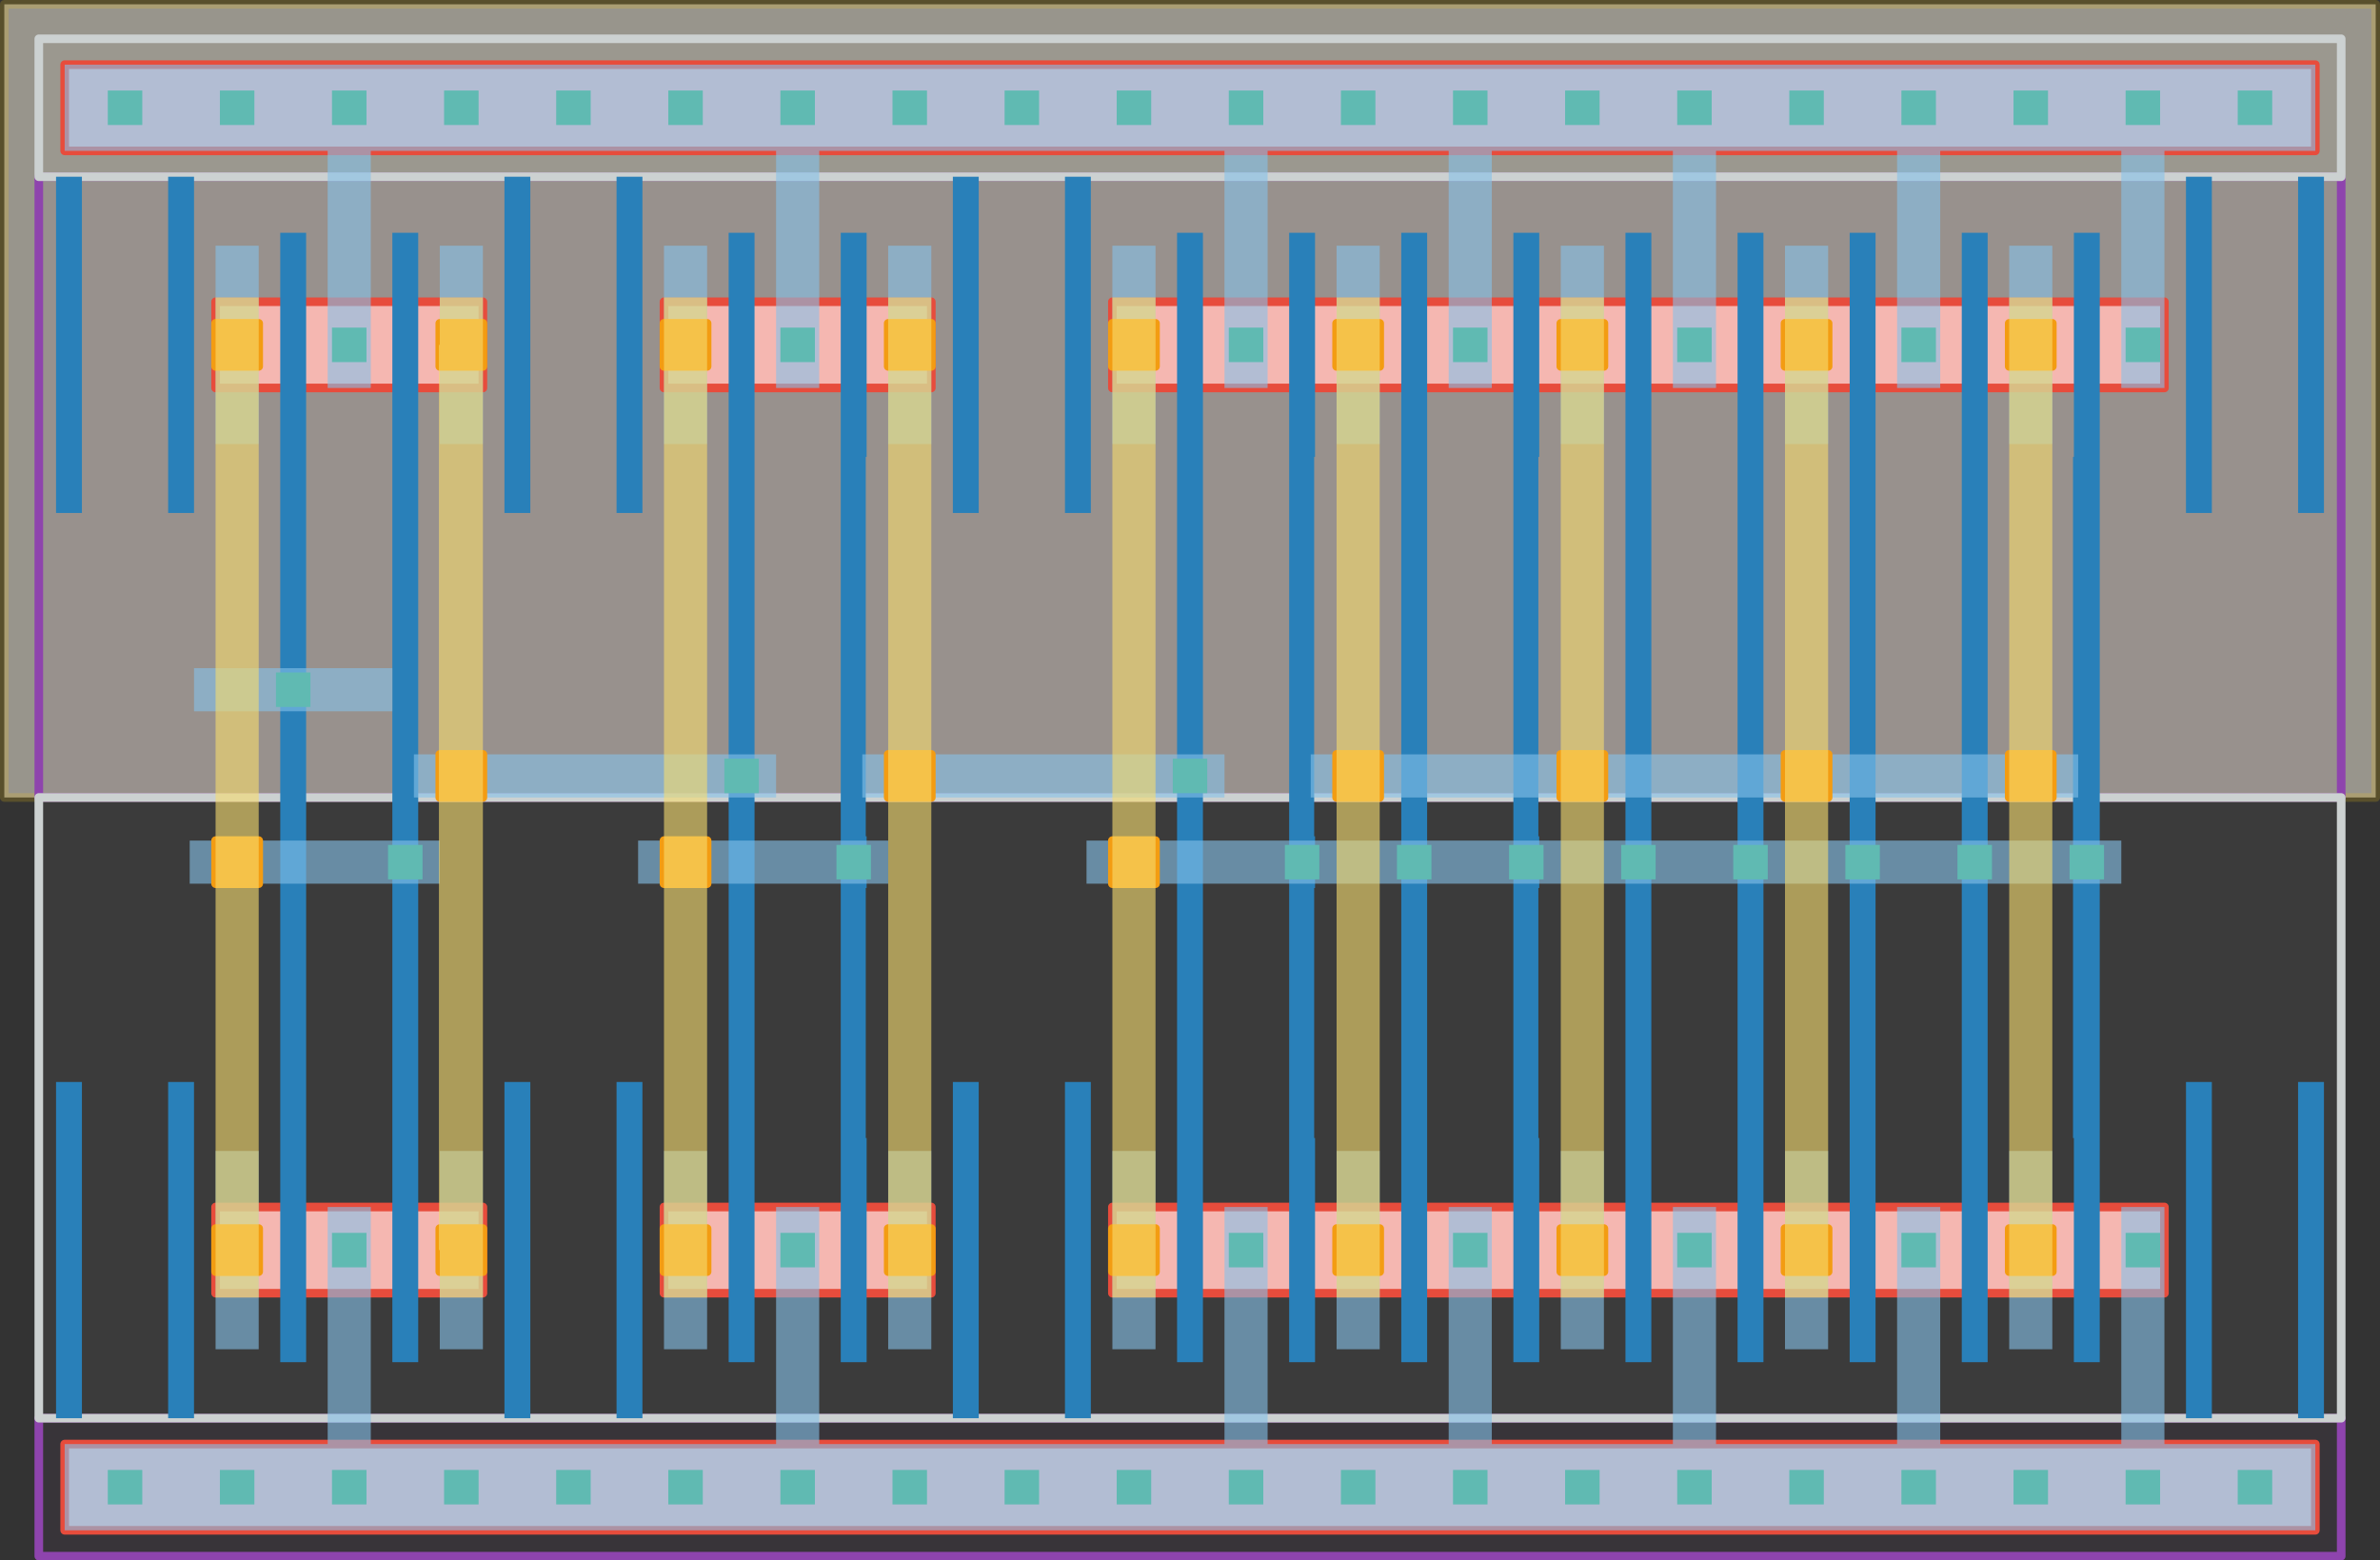 <svg width="2760" height="1810" viewBox="45 -1885 2760 1810" xmlns="http://www.w3.org/2000/svg" xmlns:xlink="http://www.w3.org/1999/xlink"><rect x="45" y="-1885" width="2760" height="1810" fill="#333333" stroke="none"/><defs><style type="text/css">.l3d0 {fill: #fef9e7; fill-opacity: 0.5; stroke-width: 10; stroke: #f1c40f; stroke-linecap: round; stroke-linejoin: round; stroke-opacity: 0.2;}.l25d0 {fill: #8e44ad; fill-opacity: 0.05; stroke-width: 10; stroke: #8e44ad; stroke-linecap: round; stroke-linejoin: round; stroke-opacity: 1;}.l26d0 {fill: #ccd1d1; fill-opacity: 0.05; stroke-width: 10; stroke: #ccd1d1; stroke-linecap: round; stroke-linejoin: round; stroke-opacity: 1;}.l6d0 {fill: #f5b7b1; fill-opacity: 1; stroke-width: 10; stroke: #e74c3c; stroke-linecap: round; stroke-linejoin: round; stroke-opacity: 1;}.l17d0 {fill: #2980b9; fill-opacity: 1; stroke-width: 0; stroke: #000000; stroke-linecap: round; stroke-linejoin: round; stroke-opacity: 0;}.l17d7 {fill: #2980b9; fill-opacity: 1; stroke-width: 0; stroke: #000000; stroke-linecap: round; stroke-linejoin: round; stroke-opacity: 0;}.l30d0 {fill: #27ae60; fill-opacity: 1; stroke-width: 0; stroke: #000000; stroke-linecap: round; stroke-linejoin: round; stroke-opacity: 0;}.l31d0 {fill: #85c1e9; fill-opacity: 0.6; stroke-width: 0; stroke: #000000; stroke-linecap: round; stroke-linejoin: round; stroke-opacity: 0;}.l51d0 {fill: #f39c12; fill-opacity: 1; stroke-width: 10; stroke: #f39c12; stroke-linecap: round; stroke-linejoin: round; stroke-opacity: 1;}.l32d0 {fill: #f7dc6f; fill-opacity: 0.6; stroke-width: 0; stroke: #000000; stroke-linecap: round; stroke-linejoin: round; stroke-opacity: 0;}path {fill-rule: evenodd;}</style></defs><g transform="scale(1 -1)"><g id="NW"><g class="l3d0"><path d="M 2800,960 L 2520,960 L 50,960 L 50,1640 L 50,1880 L 2800,1880 L 2800,1640 Z" /></g></g><g id="PP"><g class="l25d0"><path d="M 540,1680 L 670,1680 L 750,1680 L 930,1680 L 1060,1680 L 1190,1680 L 1270,1680 L 1400,1680 L 1530,1680 L 2560,1680 L 2620,1680 L 2760,1680 L 2760,960 L 2560,960 L 230,960 L 90,960 L 90,1680 L 230,1680 L 410,1680 Z" /><path d="M 2760,240 L 2760,80 L 90,80 L 90,240 Z" /></g></g><g id="NP"><g class="l26d0"><path d="M 2760,960 L 2760,240 L 2620,240 L 2560,240 L 1530,240 L 1400,240 L 1270,240 L 1190,240 L 1060,240 L 930,240 L 750,240 L 670,240 L 540,240 L 410,240 L 230,240 L 90,240 L 90,960 L 2560,960 Z" /><path d="M 2760,1840 L 2760,1680 L 90,1680 L 90,1840 Z" /></g></g><g id="OD"><g class="l6d0"><path d="M 475,1535 L 500,1535 L 530,1535 L 605,1535 L 605,1435 L 530,1435 L 500,1435 L 475,1435 L 400,1435 L 370,1435 L 295,1435 L 295,1535 L 370,1535 L 400,1535 Z" /><path d="M 995,1535 L 1020,1535 L 1050,1535 L 1125,1535 L 1125,1435 L 1050,1435 L 1020,1435 L 995,1435 L 920,1435 L 890,1435 L 815,1435 L 815,1535 L 890,1535 L 920,1535 Z" /><path d="M 2320,1435 L 2220,1435 L 2190,1435 L 2090,1435 L 2060,1435 L 1960,1435 L 1930,1435 L 1830,1435 L 1800,1435 L 1700,1435 L 1670,1435 L 1570,1435 L 1540,1435 L 1465,1435 L 1440,1435 L 1410,1435 L 1335,1435 L 1335,1535 L 1410,1535 L 1440,1535 L 1465,1535 L 1540,1535 L 1570,1535 L 1670,1535 L 1700,1535 L 1800,1535 L 1830,1535 L 1930,1535 L 1960,1535 L 2060,1535 L 2090,1535 L 2190,1535 L 2220,1535 L 2320,1535 L 2350,1535 L 2450,1535 L 2480,1535 L 2555,1535 L 2555,1435 L 2480,1435 L 2450,1435 L 2350,1435 Z" /><path d="M 475,485 L 500,485 L 530,485 L 605,485 L 605,385 L 530,385 L 500,385 L 475,385 L 400,385 L 370,385 L 295,385 L 295,485 L 370,485 L 400,485 Z" /><path d="M 995,485 L 1020,485 L 1050,485 L 1125,485 L 1125,385 L 1050,385 L 1020,385 L 995,385 L 920,385 L 890,385 L 815,385 L 815,485 L 890,485 L 920,485 Z" /><path d="M 2320,385 L 2220,385 L 2190,385 L 2090,385 L 2060,385 L 1960,385 L 1930,385 L 1830,385 L 1800,385 L 1700,385 L 1670,385 L 1570,385 L 1540,385 L 1465,385 L 1440,385 L 1410,385 L 1335,385 L 1335,485 L 1410,485 L 1440,485 L 1465,485 L 1540,485 L 1570,485 L 1670,485 L 1700,485 L 1800,485 L 1830,485 L 1930,485 L 1960,485 L 2060,485 L 2090,485 L 2190,485 L 2220,485 L 2320,485 L 2350,485 L 2450,485 L 2480,485 L 2555,485 L 2555,385 L 2480,385 L 2450,385 L 2350,385 Z" /><path d="M 2730,1810 L 2730,1710 L 120,1710 L 120,1810 Z" /><path d="M 2730,210 L 2730,110 L 120,110 L 120,210 Z" /></g></g><g id="PO"><g class="l17d0"><path d="M 370,1535 L 370,1615 L 400,1615 L 400,1535 L 400,1435 L 400,1355 L 400,1115 L 400,1055 L 400,565 L 400,485 L 400,385 L 400,305 L 370,305 L 370,385 L 370,485 L 370,565 L 370,1055 L 370,1115 L 370,1355 L 370,1435 Z" /><path d="M 2450,485 L 2450,565 L 2449,565 L 2449,1355 L 2450,1355 L 2450,1435 L 2450,1535 L 2450,1615 L 2480,1615 L 2480,1535 L 2480,1435 L 2480,1355 L 2480,915 L 2480,855 L 2480,565 L 2480,485 L 2480,385 L 2480,305 L 2450,305 L 2450,385 Z" /><path d="M 2320,485 L 2320,565 L 2320,855 L 2320,915 L 2320,1355 L 2320,1435 L 2320,1535 L 2320,1615 L 2350,1615 L 2350,1535 L 2350,1435 L 2350,1355 L 2350,915 L 2350,855 L 2350,565 L 2350,485 L 2350,385 L 2350,305 L 2320,305 L 2320,385 Z" /><path d="M 2190,485 L 2190,565 L 2190,855 L 2190,915 L 2190,1355 L 2190,1435 L 2190,1535 L 2190,1615 L 2220,1615 L 2220,1535 L 2220,1435 L 2220,1355 L 2220,915 L 2220,855 L 2220,565 L 2220,485 L 2220,385 L 2220,305 L 2190,305 L 2190,385 Z" /><path d="M 2060,485 L 2060,565 L 2060,855 L 2060,915 L 2060,1355 L 2060,1435 L 2060,1535 L 2060,1615 L 2090,1615 L 2090,1535 L 2090,1435 L 2090,1355 L 2090,915 L 2090,855 L 2090,565 L 2090,485 L 2090,385 L 2090,305 L 2060,305 L 2060,385 Z" /><path d="M 1930,485 L 1930,565 L 1930,855 L 1930,915 L 1930,1355 L 1930,1435 L 1930,1535 L 1930,1615 L 1960,1615 L 1960,1535 L 1960,1435 L 1960,1355 L 1960,915 L 1960,855 L 1960,565 L 1960,485 L 1960,385 L 1960,305 L 1930,305 L 1930,385 Z" /><path d="M 1800,485 L 1800,565 L 1800,855 L 1800,915 L 1800,1355 L 1800,1435 L 1800,1535 L 1800,1615 L 1830,1615 L 1830,1535 L 1830,1435 L 1830,1355 L 1829,1355 L 1829,915 L 1830,915 L 1830,855 L 1829,855 L 1829,565 L 1830,565 L 1830,485 L 1830,385 L 1830,305 L 1800,305 L 1800,385 Z" /><path d="M 1670,485 L 1670,565 L 1670,855 L 1670,915 L 1670,1355 L 1670,1435 L 1670,1535 L 1670,1615 L 1700,1615 L 1700,1535 L 1700,1435 L 1700,1355 L 1700,915 L 1700,855 L 1700,565 L 1700,485 L 1700,385 L 1700,305 L 1670,305 L 1670,385 Z" /><path d="M 1540,485 L 1540,565 L 1540,855 L 1540,915 L 1540,1355 L 1540,1435 L 1540,1535 L 1540,1615 L 1570,1615 L 1570,1535 L 1570,1435 L 1570,1355 L 1569,1355 L 1569,915 L 1570,915 L 1570,855 L 1569,855 L 1569,565 L 1570,565 L 1570,485 L 1570,385 L 1570,305 L 1540,305 L 1540,385 Z" /><path d="M 1410,485 L 1410,565 L 1410,955 L 1410,1015 L 1410,1355 L 1410,1435 L 1410,1535 L 1410,1615 L 1440,1615 L 1440,1535 L 1440,1435 L 1440,1355 L 1440,1015 L 1440,955 L 1440,565 L 1440,485 L 1440,385 L 1440,305 L 1410,305 L 1410,385 Z" /><path d="M 1020,485 L 1020,565 L 1020,855 L 1020,915 L 1020,1355 L 1020,1435 L 1020,1535 L 1020,1615 L 1050,1615 L 1050,1535 L 1050,1435 L 1050,1355 L 1049,1355 L 1049,915 L 1050,915 L 1050,855 L 1049,855 L 1049,565 L 1050,565 L 1050,485 L 1050,385 L 1050,305 L 1020,305 L 1020,385 Z" /><path d="M 890,1535 L 890,1615 L 920,1615 L 920,1535 L 920,1435 L 920,1355 L 920,1015 L 920,955 L 920,565 L 920,485 L 920,385 L 920,305 L 890,305 L 890,385 L 890,485 L 890,565 L 890,955 L 890,1015 L 890,1355 L 890,1435 Z" /><path d="M 500,485 L 500,565 L 500,855 L 500,915 L 500,1355 L 500,1435 L 500,1535 L 500,1615 L 530,1615 L 530,1535 L 530,1435 L 530,1355 L 530,915 L 530,855 L 530,565 L 530,485 L 530,385 L 530,305 L 500,305 L 500,385 Z" /></g><g class="l17d7"><path d="M 110,240 L 140,240 L 140,630 L 110,630 Z" /><path d="M 240,240 L 270,240 L 270,630 L 240,630 Z" /><path d="M 110,1290 L 140,1290 L 140,1680 L 110,1680 Z" /><path d="M 240,1290 L 270,1290 L 270,1680 L 240,1680 Z" /><path d="M 2710,1290 L 2740,1290 L 2740,1680 L 2710,1680 Z" /><path d="M 2580,1290 L 2610,1290 L 2610,1680 L 2580,1680 Z" /><path d="M 760,1290 L 760,1680 L 790,1680 L 790,1290 Z" /><path d="M 630,1290 L 630,1680 L 660,1680 L 660,1290 Z" /><path d="M 1150,1290 L 1150,1680 L 1180,1680 L 1180,1290 Z" /><path d="M 1280,1290 L 1280,1680 L 1310,1680 L 1310,1290 Z" /><path d="M 2710,240 L 2740,240 L 2740,630 L 2710,630 Z" /><path d="M 2580,240 L 2610,240 L 2610,630 L 2580,630 Z" /><path d="M 760,240 L 760,630 L 790,630 L 790,240 Z" /><path d="M 630,240 L 630,630 L 660,630 L 660,240 Z" /><path d="M 1150,240 L 1150,630 L 1180,630 L 1180,240 Z" /><path d="M 1280,240 L 1280,630 L 1310,630 L 1310,240 Z" /></g></g><g id="CO"><g class="l30d0"><path d="M 170,1740 L 210,1740 L 210,1780 L 170,1780 Z" /><path d="M 300,1740 L 340,1740 L 340,1780 L 300,1780 Z" /><path d="M 430,1740 L 470,1740 L 470,1780 L 430,1780 Z" /><path d="M 560,1740 L 600,1740 L 600,1780 L 560,1780 Z" /><path d="M 690,1740 L 730,1740 L 730,1780 L 690,1780 Z" /><path d="M 820,1740 L 860,1740 L 860,1780 L 820,1780 Z" /><path d="M 950,1740 L 990,1740 L 990,1780 L 950,1780 Z" /><path d="M 1080,1740 L 1120,1740 L 1120,1780 L 1080,1780 Z" /><path d="M 1210,1740 L 1250,1740 L 1250,1780 L 1210,1780 Z" /><path d="M 1340,1740 L 1380,1740 L 1380,1780 L 1340,1780 Z" /><path d="M 1470,1740 L 1510,1740 L 1510,1780 L 1470,1780 Z" /><path d="M 1600,1740 L 1640,1740 L 1640,1780 L 1600,1780 Z" /><path d="M 1730,1740 L 1770,1740 L 1770,1780 L 1730,1780 Z" /><path d="M 1860,1740 L 1900,1740 L 1900,1780 L 1860,1780 Z" /><path d="M 1990,1740 L 2030,1740 L 2030,1780 L 1990,1780 Z" /><path d="M 2120,1740 L 2160,1740 L 2160,1780 L 2120,1780 Z" /><path d="M 2250,1740 L 2290,1740 L 2290,1780 L 2250,1780 Z" /><path d="M 2380,1740 L 2420,1740 L 2420,1780 L 2380,1780 Z" /><path d="M 2510,1740 L 2550,1740 L 2550,1780 L 2510,1780 Z" /><path d="M 2640,1740 L 2680,1740 L 2680,1780 L 2640,1780 Z" /><path d="M 170,140 L 210,140 L 210,180 L 170,180 Z" /><path d="M 300,140 L 340,140 L 340,180 L 300,180 Z" /><path d="M 430,140 L 470,140 L 470,180 L 430,180 Z" /><path d="M 560,140 L 600,140 L 600,180 L 560,180 Z" /><path d="M 690,140 L 730,140 L 730,180 L 690,180 Z" /><path d="M 820,140 L 860,140 L 860,180 L 820,180 Z" /><path d="M 950,140 L 990,140 L 990,180 L 950,180 Z" /><path d="M 1080,140 L 1120,140 L 1120,180 L 1080,180 Z" /><path d="M 1210,140 L 1250,140 L 1250,180 L 1210,180 Z" /><path d="M 1340,140 L 1380,140 L 1380,180 L 1340,180 Z" /><path d="M 1470,140 L 1510,140 L 1510,180 L 1470,180 Z" /><path d="M 1600,140 L 1640,140 L 1640,180 L 1600,180 Z" /><path d="M 1730,140 L 1770,140 L 1770,180 L 1730,180 Z" /><path d="M 1860,140 L 1900,140 L 1900,180 L 1860,180 Z" /><path d="M 1990,140 L 2030,140 L 2030,180 L 1990,180 Z" /><path d="M 2120,140 L 2160,140 L 2160,180 L 2120,180 Z" /><path d="M 2250,140 L 2290,140 L 2290,180 L 2250,180 Z" /><path d="M 2380,140 L 2420,140 L 2420,180 L 2380,180 Z" /><path d="M 2510,140 L 2550,140 L 2550,180 L 2510,180 Z" /><path d="M 2640,140 L 2680,140 L 2680,180 L 2640,180 Z" /><path d="M 300,415 L 340,415 L 340,455 L 300,455 Z" /><path d="M 430,415 L 470,415 L 470,455 L 430,455 Z" /><path d="M 820,415 L 860,415 L 860,455 L 820,455 Z" /><path d="M 950,415 L 990,415 L 990,455 L 950,455 Z" /><path d="M 300,1465 L 340,1465 L 340,1505 L 300,1505 Z" /><path d="M 430,1465 L 470,1465 L 470,1505 L 430,1505 Z" /><path d="M 820,1465 L 860,1465 L 860,1505 L 820,1505 Z" /><path d="M 950,1465 L 990,1465 L 990,1505 L 950,1505 Z" /><path d="M 2510,1465 L 2550,1465 L 2550,1505 L 2510,1505 Z" /><path d="M 2380,1465 L 2420,1465 L 2420,1505 L 2380,1505 Z" /><path d="M 2250,1465 L 2290,1465 L 2290,1505 L 2250,1505 Z" /><path d="M 2120,1465 L 2160,1465 L 2160,1505 L 2120,1505 Z" /><path d="M 1990,1465 L 2030,1465 L 2030,1505 L 1990,1505 Z" /><path d="M 1860,1465 L 1900,1465 L 1900,1505 L 1860,1505 Z" /><path d="M 1730,1465 L 1770,1465 L 1770,1505 L 1730,1505 Z" /><path d="M 1600,1465 L 1640,1465 L 1640,1505 L 1600,1505 Z" /><path d="M 1470,1465 L 1510,1465 L 1510,1505 L 1470,1505 Z" /><path d="M 560,1465 L 600,1465 L 600,1505 L 560,1505 Z" /><path d="M 1080,1465 L 1120,1465 L 1120,1505 L 1080,1505 Z" /><path d="M 1340,1465 L 1380,1465 L 1380,1505 L 1340,1505 Z" /><path d="M 2510,415 L 2550,415 L 2550,455 L 2510,455 Z" /><path d="M 2380,415 L 2420,415 L 2420,455 L 2380,455 Z" /><path d="M 2250,415 L 2290,415 L 2290,455 L 2250,455 Z" /><path d="M 2120,415 L 2160,415 L 2160,455 L 2120,455 Z" /><path d="M 1990,415 L 2030,415 L 2030,455 L 1990,455 Z" /><path d="M 1860,415 L 1900,415 L 1900,455 L 1860,455 Z" /><path d="M 1730,415 L 1770,415 L 1770,455 L 1730,455 Z" /><path d="M 1600,415 L 1640,415 L 1640,455 L 1600,455 Z" /><path d="M 1470,415 L 1510,415 L 1510,455 L 1470,455 Z" /><path d="M 560,415 L 600,415 L 600,455 L 560,455 Z" /><path d="M 1080,415 L 1120,415 L 1120,455 L 1080,455 Z" /><path d="M 1340,415 L 1380,415 L 1380,455 L 1340,455 Z" /><path d="M 365,1065 L 405,1065 L 405,1105 L 365,1105 Z" /><path d="M 2445,865 L 2485,865 L 2485,905 L 2445,905 Z" /><path d="M 2315,865 L 2355,865 L 2355,905 L 2315,905 Z" /><path d="M 2185,865 L 2225,865 L 2225,905 L 2185,905 Z" /><path d="M 2055,865 L 2095,865 L 2095,905 L 2055,905 Z" /><path d="M 1925,865 L 1965,865 L 1965,905 L 1925,905 Z" /><path d="M 1795,865 L 1835,865 L 1835,905 L 1795,905 Z" /><path d="M 1665,865 L 1705,865 L 1705,905 L 1665,905 Z" /><path d="M 1535,865 L 1575,865 L 1575,905 L 1535,905 Z" /><path d="M 1405,965 L 1445,965 L 1445,1005 L 1405,1005 Z" /><path d="M 1015,865 L 1055,865 L 1055,905 L 1015,905 Z" /><path d="M 885,965 L 925,965 L 925,1005 L 885,1005 Z" /><path d="M 495,865 L 535,865 L 535,905 L 495,905 Z" /></g></g><g id="M1"><g class="l31d0"><path d="M 425,1435 L 425,1535 L 425,1710 L 120,1710 L 120,1810 L 2730,1810 L 2730,1710 L 2555,1710 L 2555,1535 L 2555,1435 L 2505,1435 L 2505,1535 L 2505,1710 L 2295,1710 L 2295,1535 L 2295,1435 L 2245,1435 L 2245,1535 L 2245,1710 L 2035,1710 L 2035,1535 L 2035,1435 L 1985,1435 L 1985,1535 L 1985,1710 L 1775,1710 L 1775,1535 L 1775,1435 L 1725,1435 L 1725,1535 L 1725,1710 L 1515,1710 L 1515,1535 L 1515,1435 L 1465,1435 L 1465,1535 L 1465,1710 L 995,1710 L 995,1535 L 995,1435 L 945,1435 L 945,1535 L 945,1710 L 475,1710 L 475,1535 L 475,1435 Z" /><path d="M 475,485 L 475,385 L 475,210 L 945,210 L 945,385 L 945,485 L 995,485 L 995,385 L 995,210 L 1465,210 L 1465,385 L 1465,485 L 1515,485 L 1515,385 L 1515,210 L 1725,210 L 1725,385 L 1725,485 L 1775,485 L 1775,385 L 1775,210 L 1985,210 L 1985,385 L 1985,485 L 2035,485 L 2035,385 L 2035,210 L 2245,210 L 2245,385 L 2245,485 L 2295,485 L 2295,385 L 2295,210 L 2505,210 L 2505,385 L 2505,485 L 2555,485 L 2555,385 L 2555,210 L 2730,210 L 2730,110 L 120,110 L 120,210 L 425,210 L 425,385 L 425,485 Z" /><path d="M 295,320 L 295,380 L 295,385 L 295,485 L 295,490 L 295,550 L 345,550 L 345,490 L 345,485 L 345,385 L 345,380 L 345,320 Z" /><path d="M 555,320 L 555,380 L 555,385 L 555,485 L 555,490 L 555,550 L 605,550 L 605,490 L 605,485 L 605,385 L 605,380 L 605,320 Z" /><path d="M 815,320 L 815,380 L 815,385 L 815,485 L 815,490 L 815,550 L 865,550 L 865,490 L 865,485 L 865,385 L 865,380 L 865,320 Z" /><path d="M 1075,320 L 1075,380 L 1075,385 L 1075,485 L 1075,490 L 1075,550 L 1125,550 L 1125,490 L 1125,485 L 1125,385 L 1125,380 L 1125,320 Z" /><path d="M 1335,320 L 1335,380 L 1335,385 L 1335,485 L 1335,490 L 1335,550 L 1385,550 L 1385,490 L 1385,485 L 1385,385 L 1385,380 L 1385,320 Z" /><path d="M 1595,320 L 1595,380 L 1595,385 L 1595,485 L 1595,490 L 1595,550 L 1645,550 L 1645,490 L 1645,485 L 1645,385 L 1645,380 L 1645,320 Z" /><path d="M 1855,320 L 1855,380 L 1855,385 L 1855,485 L 1855,490 L 1855,550 L 1905,550 L 1905,490 L 1905,485 L 1905,385 L 1905,380 L 1905,320 Z" /><path d="M 2115,320 L 2115,380 L 2115,385 L 2115,485 L 2115,490 L 2115,550 L 2165,550 L 2165,490 L 2165,485 L 2165,385 L 2165,380 L 2165,320 Z" /><path d="M 2375,320 L 2375,380 L 2375,385 L 2375,485 L 2375,490 L 2375,550 L 2425,550 L 2425,490 L 2425,485 L 2425,385 L 2425,380 L 2425,320 Z" /><path d="M 2375,1370 L 2375,1430 L 2375,1435 L 2375,1535 L 2375,1540 L 2375,1600 L 2425,1600 L 2425,1540 L 2425,1535 L 2425,1435 L 2425,1430 L 2425,1370 Z" /><path d="M 2115,1370 L 2115,1430 L 2115,1435 L 2115,1535 L 2115,1540 L 2115,1600 L 2165,1600 L 2165,1540 L 2165,1535 L 2165,1435 L 2165,1430 L 2165,1370 Z" /><path d="M 1855,1370 L 1855,1430 L 1855,1435 L 1855,1535 L 1855,1540 L 1855,1600 L 1905,1600 L 1905,1540 L 1905,1535 L 1905,1435 L 1905,1430 L 1905,1370 Z" /><path d="M 1595,1370 L 1595,1430 L 1595,1435 L 1595,1535 L 1595,1540 L 1595,1600 L 1645,1600 L 1645,1540 L 1645,1535 L 1645,1435 L 1645,1430 L 1645,1370 Z" /><path d="M 1335,1370 L 1335,1430 L 1335,1435 L 1335,1535 L 1335,1540 L 1335,1600 L 1385,1600 L 1385,1540 L 1385,1535 L 1385,1435 L 1385,1430 L 1385,1370 Z" /><path d="M 1075,1370 L 1075,1430 L 1075,1435 L 1075,1535 L 1075,1540 L 1075,1600 L 1125,1600 L 1125,1540 L 1125,1535 L 1125,1435 L 1125,1430 L 1125,1370 Z" /><path d="M 815,1370 L 815,1430 L 815,1435 L 815,1535 L 815,1540 L 815,1600 L 865,1600 L 865,1540 L 865,1535 L 865,1435 L 865,1430 L 865,1370 Z" /><path d="M 555,1370 L 555,1430 L 555,1435 L 555,1535 L 555,1540 L 555,1600 L 605,1600 L 605,1540 L 605,1535 L 605,1435 L 605,1430 L 605,1370 Z" /><path d="M 295,1370 L 295,1430 L 295,1435 L 295,1535 L 295,1540 L 295,1600 L 345,1600 L 345,1540 L 345,1535 L 345,1435 L 345,1430 L 345,1370 Z" /><path d="M 2195,1010 L 2345,1010 L 2400,1010 L 2455,1010 L 2455,960 L 2400,960 L 2345,960 L 2195,960 L 2140,960 L 2085,960 L 1935,960 L 1880,960 L 1825,960 L 1675,960 L 1620,960 L 1565,960 L 1565,1010 L 1620,1010 L 1675,1010 L 1825,1010 L 1880,1010 L 1935,1010 L 2085,1010 L 2140,1010 Z" /><path d="M 270,1060 L 270,1110 L 345,1110 L 425,1110 L 500,1110 L 500,1060 L 425,1060 L 345,1060 Z" /><path d="M 2115,860 L 2075,860 L 2035,860 L 1985,860 L 1945,860 L 1905,860 L 1855,860 L 1815,860 L 1775,860 L 1725,860 L 1685,860 L 1645,860 L 1595,860 L 1555,860 L 1515,860 L 1415,860 L 1360,860 L 1305,860 L 1305,910 L 1360,910 L 1415,910 L 1515,910 L 1555,910 L 1595,910 L 1645,910 L 1685,910 L 1725,910 L 1775,910 L 1815,910 L 1855,910 L 1905,910 L 1945,910 L 1985,910 L 2035,910 L 2075,910 L 2115,910 L 2165,910 L 2205,910 L 2245,910 L 2295,910 L 2335,910 L 2375,910 L 2425,910 L 2465,910 L 2505,910 L 2505,860 L 2465,860 L 2425,860 L 2375,860 L 2335,860 L 2295,860 L 2245,860 L 2205,860 L 2165,860 Z" /><path d="M 1385,960 L 1155,960 L 1100,960 L 1045,960 L 1045,1010 L 1100,1010 L 1155,1010 L 1385,1010 L 1425,1010 L 1465,1010 L 1465,960 L 1425,960 Z" /><path d="M 995,860 L 895,860 L 840,860 L 785,860 L 785,910 L 840,910 L 895,910 L 995,910 L 1035,910 L 1075,910 L 1075,860 L 1035,860 Z" /><path d="M 865,960 L 635,960 L 580,960 L 525,960 L 525,1010 L 580,1010 L 635,1010 L 865,1010 L 905,1010 L 945,1010 L 945,960 L 905,960 Z" /><path d="M 475,860 L 375,860 L 320,860 L 265,860 L 265,910 L 320,910 L 375,910 L 475,910 L 515,910 L 555,910 L 555,860 L 515,860 Z" /></g></g><g id="VIA1"><g class="l51d0"><path d="M 295,410 L 345,410 L 345,460 L 295,460 Z" /><path d="M 555,410 L 605,410 L 605,460 L 555,460 Z" /><path d="M 815,410 L 865,410 L 865,460 L 815,460 Z" /><path d="M 1075,410 L 1125,410 L 1125,460 L 1075,460 Z" /><path d="M 1335,410 L 1385,410 L 1385,460 L 1335,460 Z" /><path d="M 1595,410 L 1645,410 L 1645,460 L 1595,460 Z" /><path d="M 1855,410 L 1905,410 L 1905,460 L 1855,460 Z" /><path d="M 2115,410 L 2165,410 L 2165,460 L 2115,460 Z" /><path d="M 2375,410 L 2425,410 L 2425,460 L 2375,460 Z" /><path d="M 2375,1460 L 2425,1460 L 2425,1510 L 2375,1510 Z" /><path d="M 2115,1460 L 2165,1460 L 2165,1510 L 2115,1510 Z" /><path d="M 1855,1460 L 1905,1460 L 1905,1510 L 1855,1510 Z" /><path d="M 1595,1460 L 1645,1460 L 1645,1510 L 1595,1510 Z" /><path d="M 1335,1460 L 1385,1460 L 1385,1510 L 1335,1510 Z" /><path d="M 1075,1460 L 1125,1460 L 1125,1510 L 1075,1510 Z" /><path d="M 815,1460 L 865,1460 L 865,1510 L 815,1510 Z" /><path d="M 555,1460 L 605,1460 L 605,1510 L 555,1510 Z" /><path d="M 295,1460 L 345,1460 L 345,1510 L 295,1510 Z" /><path d="M 2375,960 L 2425,960 L 2425,1010 L 2375,1010 Z" /><path d="M 2115,960 L 2165,960 L 2165,1010 L 2115,1010 Z" /><path d="M 1855,960 L 1905,960 L 1905,1010 L 1855,1010 Z" /><path d="M 1595,960 L 1645,960 L 1645,1010 L 1595,1010 Z" /><path d="M 1335,860 L 1385,860 L 1385,910 L 1335,910 Z" /><path d="M 1075,960 L 1125,960 L 1125,1010 L 1075,1010 Z" /><path d="M 815,860 L 865,860 L 865,910 L 815,910 Z" /><path d="M 555,960 L 605,960 L 605,1010 L 555,1010 Z" /><path d="M 295,860 L 345,860 L 345,910 L 295,910 Z" /></g></g><g id="M2"><g class="l32d0"><path d="M 2375,1485 L 2375,1540 L 2425,1540 L 2425,1485 L 2425,1430 L 2425,1040 L 2425,930 L 2425,490 L 2425,435 L 2425,380 L 2375,380 L 2375,435 L 2375,490 L 2375,930 L 2375,1040 L 2375,1430 Z" /><path d="M 2165,1040 L 2165,930 L 2165,490 L 2165,435 L 2165,380 L 2115,380 L 2115,435 L 2115,490 L 2115,930 L 2115,1040 L 2115,1430 L 2115,1485 L 2115,1540 L 2165,1540 L 2165,1485 L 2165,1430 Z" /><path d="M 1855,1485 L 1855,1540 L 1905,1540 L 1905,1485 L 1905,1430 L 1905,1040 L 1905,930 L 1905,490 L 1905,435 L 1905,380 L 1855,380 L 1855,435 L 1855,490 L 1855,930 L 1855,1040 L 1855,1430 Z" /><path d="M 1595,1485 L 1595,1540 L 1645,1540 L 1645,1485 L 1645,1430 L 1645,1040 L 1645,930 L 1645,490 L 1645,435 L 1645,380 L 1595,380 L 1595,435 L 1595,490 L 1595,930 L 1595,1040 L 1595,1430 Z" /><path d="M 1385,940 L 1385,830 L 1385,490 L 1385,435 L 1385,380 L 1335,380 L 1335,435 L 1335,490 L 1335,830 L 1335,940 L 1335,1430 L 1335,1485 L 1335,1540 L 1385,1540 L 1385,1485 L 1385,1430 Z" /><path d="M 1075,1485 L 1075,1540 L 1125,1540 L 1125,1485 L 1125,1430 L 1125,1040 L 1125,930 L 1125,490 L 1125,435 L 1125,380 L 1075,380 L 1075,435 L 1075,490 L 1075,930 L 1075,1040 L 1075,1430 Z" /><path d="M 865,940 L 865,830 L 865,490 L 865,435 L 865,380 L 815,380 L 815,435 L 815,490 L 815,830 L 815,940 L 815,1430 L 815,1485 L 815,1540 L 865,1540 L 865,1485 L 865,1430 Z" /><path d="M 605,1040 L 605,930 L 605,490 L 605,435 L 605,380 L 555,380 L 555,435 L 554,435 L 554,1485 L 555,1485 L 555,1540 L 605,1540 L 605,1485 L 605,1430 Z" /><path d="M 295,1485 L 295,1540 L 345,1540 L 345,1485 L 345,1430 L 345,940 L 345,830 L 345,490 L 345,435 L 345,380 L 295,380 L 295,435 L 295,490 L 295,830 L 295,940 L 295,1430 Z" /></g></g></g></svg>